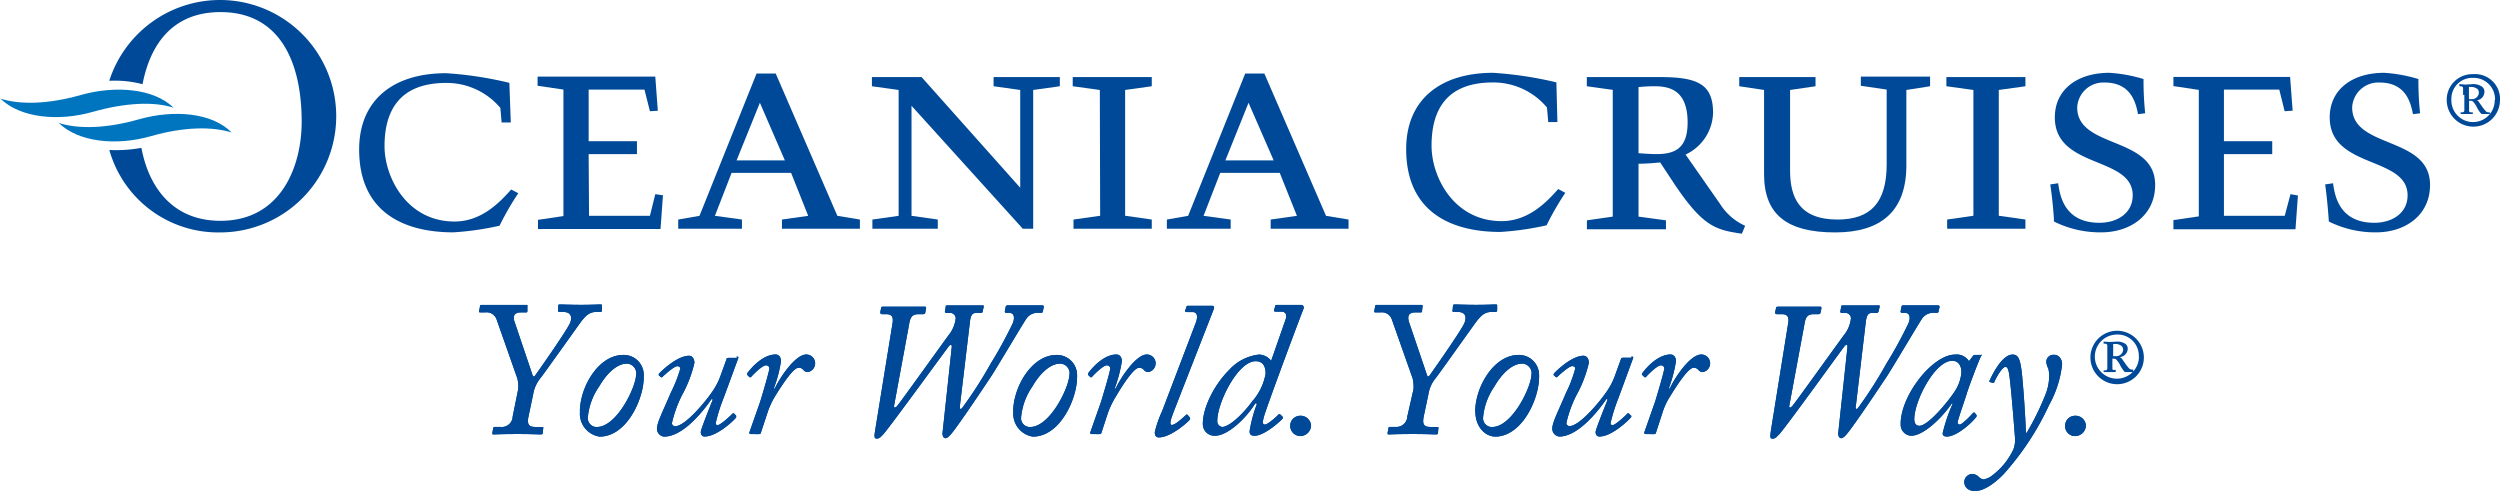 <svg id="Layer_1" data-name="Layer 1" xmlns="http://www.w3.org/2000/svg" viewBox="0 0 316.23 62.12"><defs><style>.cls-1{fill:#004998;}.cls-2{fill:#0075bf;}</style></defs><g id="Group_5549" data-name="Group 5549"><path id="Path_5806" data-name="Path 5806" class="cls-1" d="M82.89,24.56l-.68,2.74h-7.7l-.05-7.8h6.11V17.86H74.46V11.33h7.06l.69,2.74,1-.06-.32-4.32H68v1.16l3.27.48v16l-3.22.48h0v1.16h15.5l.31-4.27Z"/><g id="Group_5548" data-name="Group 5548"><path id="Path_5807" data-name="Path 5807" class="cls-1" d="M64.61,15.49H63.45l-.16-1.84a8.87,8.87,0,0,0-6.85-3.16c-6,0-7.8,3.63-7.8,8,0,3.95,2.84,9.53,8.85,9.53,3.32,0,5.59-2.26,7.17-4.05l.9.47a35,35,0,0,0-2.37,4.11,36.17,36.17,0,0,1-5.85.84c-6.17,0-11.91-2.47-11.91-10.48,0-6.17,4.21-9.65,11-9.65a46.14,46.14,0,0,1,8,1.22Z"/><path id="Path_5808" data-name="Path 5808" class="cls-1" d="M93.85,28.93H85.79V27.77l2.69-.47,7.22-18h2.42l7.8,18,2.85.47v1.16H98.91V27.77l3.32-.47-2.16-5.43H92.54L90.43,27.3l3.42.47Zm-.68-8.64h6.11L96.12,13Z"/><path id="Path_5809" data-name="Path 5809" class="cls-1" d="M134.06,10.91l-3.37.47V28.93h-1.32L115.3,13.38V27.3l3.32.47v1.16h-8.27V27.77l3.32-.47V11.38l-3.38-.47V9.75h6.28l12.48,14V11.38l-3.37-.47V9.75h8.38Z"/><path id="Path_5810" data-name="Path 5810" class="cls-1" d="M139.12,11.38l-3.43-.47V9.75h10v1.16l-3.37.47V27.29l3.37.48v1.16h-9.9V27.77l3.37-.48Z"/><path id="Path_5811" data-name="Path 5811" class="cls-1" d="M155.67,28.93H147.6V27.77l2.69-.47,7.22-18h2.42l7.8,18,2.85.47v1.16h-9.85V27.77l3.32-.47-2.17-5.43h-7.53l-2.11,5.43,3.43.47ZM155,20.29h6.11L157.93,13Z"/><path id="Path_5812" data-name="Path 5812" class="cls-1" d="M289.73,24.56,289,27.3h-7.69V19.5h6.11V17.86h-6.11V11.33h7l.68,2.74L290,14l-.32-4.27H274.92v1.16l3.21.48v16l-3.21.47h0v1.16h15.44l.31-4.27Z"/><path id="Path_5813" data-name="Path 5813" class="cls-1" d="M197,15.44h-1.16l-.16-1.84a8.84,8.84,0,0,0-6.85-3.17c-6,0-7.75,3.64-7.75,8,0,4,2.85,9.54,8.86,9.54,3.31,0,5.58-2.26,7.16-4.06l.9.48a35.62,35.62,0,0,0-2.37,4.11,37.14,37.14,0,0,1-5.85.84c-6.16,0-11.91-2.47-11.91-10.49,0-6.16,4.22-9.64,11-9.64a47.1,47.1,0,0,1,8,1.21Z"/><path id="Path_5814" data-name="Path 5814" class="cls-1" d="M204.09,11.38l-3.37-.47V9.75H210c4.8,0,6.69.94,6.69,4.53a6,6,0,0,1-3.48,5.27l4.38,6.27a7.25,7.25,0,0,0,3.16,2.74l-.42,1c-3.32-.48-4.9-.9-8.49-6.22L210,20.55c-.58.05-1.69.16-2.74.16V27.4l3.47.47V29h-10V27.87L204,27.4v-16Zm3.17,8c.73.05,1.47.11,2.31.11,2.38,0,3.9-.8,3.9-4,0-4.16-2.37-4.58-4.21-4.58-.84,0-1.37.05-2,.1Z"/><path id="Path_5815" data-name="Path 5815" class="cls-1" d="M244.14,9.75v1.16l-3,.47v9.54c0,5.8-3.21,8.48-9,8.48-6.06,0-9-2.21-9-7.38V11.38L220,10.91V9.75h9.65v1.16l-3.22.47V21.55c0,3.27,1.05,6.22,6,6.22,4.21,0,6.22-2.16,6.22-7V11.33l-3.27-.48V9.69h8.75Z"/><path id="Path_5816" data-name="Path 5816" class="cls-1" d="M249.62,11.38l-3.42-.47V9.75h10v1.16l-3.37.47V27.29l3.37.48v1.16H246.3V27.77l3.32-.48Z"/><path id="Path_5817" data-name="Path 5817" class="cls-1" d="M270.44,14.44c-.26-1.37-.84-4-4.22-4a3.31,3.31,0,0,0-3.47,3.15v0c0,5.27,9.86,3.58,9.86,9.8,0,3.9-3.21,6-6.8,6a13.09,13.09,0,0,1-6-1.37c0-.84-.26-3.37-.47-4.69l1-.15c.21,1.42.69,5,5.22,5,2.32,0,4.21-1.26,4.21-3.47,0-5-9.85-3.32-9.85-9.86,0-3.48,2.79-5.64,6.9-5.64a18.59,18.59,0,0,1,4.32.79,39.11,39.11,0,0,0,.21,4.33Z"/><path id="Path_5818" data-name="Path 5818" class="cls-1" d="M305.22,14.44c-.27-1.37-.84-4-4.22-4a3.31,3.31,0,0,0-3.47,3.15v0c0,5.27,9.85,3.58,9.85,9.8,0,3.9-3.21,6-6.8,6a13.09,13.09,0,0,1-6-1.37c-.05-.84-.26-3.37-.47-4.69l1-.15c.21,1.42.69,5,5.22,5,2.32,0,4.21-1.26,4.21-3.47,0-5-9.85-3.32-9.85-9.86,0-3.48,2.79-5.64,6.9-5.64a18.69,18.69,0,0,1,4.32.79,39.11,39.11,0,0,0,.21,4.33Z"/><path id="Path_5819" data-name="Path 5819" class="cls-1" d="M27.82,0a14.72,14.72,0,0,0-14,10.22,13.87,13.87,0,0,1,4.21.43c1-5.17,3.9-9.12,9.86-9.12,7.69,0,10.27,6.59,10.27,13.86,0,5.69-2.63,12.54-10.27,12.54-6.22,0-9.12-4.48-10-9.22h-.06a17.3,17.3,0,0,1-4,.26,14.29,14.29,0,0,0,14,10.43,14.7,14.7,0,1,0,0-29.4h0"/><path id="Path_5820" data-name="Path 5820" class="cls-2" d="M10.28,12c-4.22,1.21-7.8,1.26-10.23.47l0,0c2.53,2.48,7.38,2.9,11.65,1.69s7.85-1.32,10.27-.53h0C19.44,11.17,14.6,10.8,10.28,12"/><path id="Path_5821" data-name="Path 5821" class="cls-2" d="M17.65,15.07c-4.21,1.21-7.8,1.27-10.22.48l0,0c2.53,2.48,7.38,2.9,11.64,1.68S26.88,16,29.3,16.76h0c-2.48-2.53-7.32-2.9-11.65-1.69"/><path id="Path_5822" data-name="Path 5822" class="cls-1" d="M65.55,49.22a4.5,4.5,0,0,0-.1-1.32l-2.63-7.48a1.34,1.34,0,0,0-1.48-.9h-.57c-.16,0-.22-.06-.16-.21l.1-.53c0-.16,0-.21.26-.21s1,0,2.53,0c1.85,0,2.64,0,3,0,.16,0,.27,0,.21.21l0,.53c0,.15,0,.21-.21.21h-.63c-.9,0-1,.58-.79,1.16l2.26,6.69c.1.32.21.32.37.1.53-.74,4.16-5.9,4.43-6.69s0-1.32-.9-1.32h-.48c-.15,0-.21-.1-.15-.26l0-.48c0-.15,0-.21.26-.21s1.27.05,2.64.05,2.05-.05,2.37-.05.26.05.26.21l0,.48c0,.21-.05.26-.21.26h-.48c-.84,0-1.26.37-1.9,1.16-.31.42-4.74,6.64-5.11,7.11a4.39,4.39,0,0,0-1,2.16l-.58,2.75c-.26,1.21.16,1.37.95,1.37h.74c.16,0,.21.05.16.2l-.06.53c0,.11,0,.21-.26.21-.37,0-1.16-.05-2.9-.05-2,0-2.74.05-3,.05s-.21-.05-.21-.21l.1-.53a.2.2,0,0,1,.17-.21h.73a1.38,1.38,0,0,0,1.56-1.17s0-.07,0-.1Z"/><path id="Path_5823" data-name="Path 5823" class="cls-1" d="M73.35,52.06c0-3.05,2.32-7.16,5.48-7.16a2.52,2.52,0,0,1,2.6,2.47,2.26,2.26,0,0,1,0,.37c0,2.64-2.11,7.49-5.59,7.49a2.94,2.94,0,0,1-2.48-3.17m7.12-4.74A1.24,1.24,0,0,0,79.38,46h-.12c-1,0-2.32.9-3.48,2.9a8,8,0,0,0-1.42,3.9,1.11,1.11,0,0,0,1,1.21h.1c2.53.06,5-5.06,5-6.64"/><path id="Path_5824" data-name="Path 5824" class="cls-1" d="M93.17,45.11c.21,0,.26,0,.21.21l-1.84,5a21.49,21.49,0,0,0-1,3.16c0,.21,0,.21.2.31.37,0,1.69-1.21,1.91-1.47,0,0,.15-.1.21,0l.26.26s0,.1,0,.21-2.32,2.43-4,2.43c-.32,0-.48-.27-.48-.58s1.21-3.32,1.53-4.11L90,50.48c-1,1.48-3.58,4.75-6,4.75a1,1,0,0,1-.9-1h0c0-.79.79-2.27,1.74-4.53a17.87,17.87,0,0,0,1.21-3.06c0-.21-.16-.32-.37-.32-.42,0-1.63,1.11-1.9,1.37a.15.15,0,0,1-.21,0l-.21-.21c-.06,0-.06-.1,0-.21S85.58,45,87.16,45c.47,0,.68.48.68.9A15.94,15.94,0,0,1,86.26,50,15.34,15.34,0,0,0,85,53.49a.38.38,0,0,0,.35.42.09.09,0,0,0,.07,0c1.26,0,3.85-3.16,4.53-4.16a8.84,8.84,0,0,0,1.11-2l.84-2.32c0-.16.16-.16.32-.16h1Z"/><path id="Path_5825" data-name="Path 5825" class="cls-1" d="M95,54.91c-.16,0-.26-.11-.21-.21l1.37-3.9c.42-1.37,1.16-3.9,1.16-4.22a.41.41,0,0,0-.42-.37c-.47,0-1.58,1.11-1.9,1.48a.17.17,0,0,1-.21,0l-.27-.26c0-.06,0-.11,0-.21.53-.74,2-2.38,3.59-2.38.47,0,.68.43.68.85a16.9,16.9,0,0,1-.9,3.42l.1.06c.64-1.37,2.59-4.33,4-4.33a1.12,1.12,0,0,1,.21,2.22.68.68,0,0,1-.58-.27.7.7,0,0,0-.64-.26c-.63,0-2,2.06-3,3.69a10.22,10.22,0,0,0-.94,2.11l-.8,2.42c-.05.16-.1.16-.31.16Z"/><path id="Path_5826" data-name="Path 5826" class="cls-1" d="M113.09,51.33c0,.26.1.31.37.05s6.37-8.8,6.64-9.12a4.12,4.12,0,0,0,.79-2,.71.71,0,0,0-.74-.68h-.42c-.16,0-.21-.06-.21-.16l.1-.58c0-.16,0-.21.26-.21s.9,0,2.06,0c1.37,0,2,0,2.26,0s.26,0,.21.26l-.1.48c0,.15-.1.21-.26.21h-.53c-.53,0-.74.26-.84,1.21l-1.27,10.64c0,.32.06.37.27.21A52.91,52.91,0,0,0,125.31,46a52.92,52.92,0,0,0,2.8-5.12c.26-.68.21-1.31-.48-1.31h-.37c-.1,0-.16-.06-.16-.21l.1-.48a.25.25,0,0,1,.24-.26h0c.31,0,.9,0,2.05,0,1.32,0,1.95,0,2.32,0,.16,0,.27.1.21.26l-.1.48a.2.2,0,0,1-.17.21h-.46a1.68,1.68,0,0,0-1.42.68c-.32.42-3.85,6.38-4.48,7.33s-4,6-5,7.22c-.21.26-.53.63-.79.63s-.42-.32-.37-.74l1.16-10.8c0-.31-.1-.37-.31-.16s-7.43,10.17-8.33,11.18c-.26.26-.47.57-.84.57s-.32-.31-.21-1.05L112.88,41c.15-.84,0-1.26-.79-1.26h-.48c-.21,0-.26-.06-.26-.27l.1-.47c0-.11,0-.21.26-.21s1.21,0,2.48,0c1.47,0,2.42,0,2.69,0s.26,0,.26.26l-.1.48c0,.1-.05.21-.26.21h-.53c-.84,0-1.11.31-1.27,1.37Z"/><path id="Path_5827" data-name="Path 5827" class="cls-1" d="M128.16,52.06c0-3.05,2.32-7.16,5.48-7.16a2.54,2.54,0,0,1,2.6,2.47,2.23,2.23,0,0,1,0,.37c0,2.64-2.11,7.49-5.59,7.49a2.93,2.93,0,0,1-2.47-3.17m7.11-4.74A1.22,1.22,0,0,0,134.18,46h-.12c-1,0-2.32.9-3.48,2.9a8.16,8.16,0,0,0-1.42,3.9,1.11,1.11,0,0,0,1,1.21h.11c2.53.06,5-5.06,5-6.64"/><path id="Path_5828" data-name="Path 5828" class="cls-1" d="M138.12,54.91c-.16,0-.27-.11-.21-.21l1.37-3.9c.42-1.37,1.16-3.9,1.16-4.22a.42.42,0,0,0-.42-.37c-.48,0-1.58,1.11-1.91,1.48a.15.15,0,0,1-.2,0l-.27-.26c0-.06,0-.11,0-.21.53-.74,2-2.38,3.58-2.38.48,0,.69.43.69.85a18.32,18.32,0,0,1-.9,3.42l.1.06c.63-1.37,2.58-4.33,3.95-4.33a1.12,1.12,0,0,1,.21,2.22.7.7,0,0,1-.58-.27.7.7,0,0,0-.63-.26c-.63,0-2,2.06-2.95,3.69a10.81,10.81,0,0,0-1,2.11l-.79,2.42c-.05.16-.1.16-.31.16Z"/><path id="Path_5829" data-name="Path 5829" class="cls-1" d="M151.19,41c.37-.9.31-1.53-.37-1.53h-.74c-.16,0-.21-.11-.16-.21l.16-.42c0-.16.11-.16.26-.16h3c.21,0,.27.16.21.37l-5,12.8c-.21.58-.79,1.9-.32,1.9s1.48-1,1.79-1.26c.1-.11.16-.06.21,0l.27.31a.26.26,0,0,1,0,.27c-.1.21-2.37,2.26-3.9,2.26-.32,0-.53-.16-.53-.68A14.42,14.42,0,0,1,147,52Z"/><path id="Path_5830" data-name="Path 5830" class="cls-1" d="M161.36,39.42c-.21,0-.21-.11-.21-.16l.15-.53c0-.1.06-.16.27-.16h3a.32.32,0,0,1,.34.28.4.4,0,0,1,0,.15c-.36.84-4.58,12.17-5,13.6-.21.73-.26,1.1.1,1.1s1.59-1.1,1.69-1.26a.21.21,0,0,1,.26,0l.27.26a.24.24,0,0,1,0,.26c-.16.22-2.27,2.16-3.53,2.16-.37,0-.64-.1-.64-.57A17.49,17.49,0,0,1,159,51.07l-.21-.06c-1.16,1.9-3.48,4.11-5.11,4.11a1.47,1.47,0,0,1-1.53-1.42.43.43,0,0,1,0-.16c0-1.9,1.37-4.8,3.32-6.74a6,6,0,0,1,3.79-1.95,2,2,0,0,1,1.53.79l1.84-5.27c.16-.47.06-.95-.58-.95Zm-2.85,11.22a7.24,7.24,0,0,0,1.58-3.37c0-1.16-.52-1.58-1.26-1.58-2.27,0-4.85,5.27-4.85,7.53a.72.72,0,0,0,.66.79h0c1.05-.1,2.9-2,3.84-3.37"/><path id="Path_5831" data-name="Path 5831" class="cls-1" d="M163.2,53.86a1.27,1.27,0,0,1,1.27-1.27,1.32,1.32,0,0,1,1.37,1.26h0a1.38,1.38,0,0,1-1.37,1.31,1.3,1.3,0,0,1-1.27-1.31"/><path id="Path_5832" data-name="Path 5832" class="cls-1" d="M178.8,49.22a5.31,5.31,0,0,0-.1-1.32l-2.64-7.48a1.34,1.34,0,0,0-1.47-.9H174c-.16,0-.21-.06-.16-.21l.1-.53c0-.16.06-.21.26-.21s.95,0,2.53,0c1.85,0,2.64,0,3,0,.15,0,.26,0,.21.21l-.06.53c0,.15,0,.21-.21.21H179c-.9,0-.95.58-.79,1.16l2.27,6.69c.1.32.21.32.37.1.52-.74,4.16-5.9,4.42-6.69s.05-1.32-.9-1.32h-.47c-.16,0-.21-.1-.16-.26l.05-.48c0-.15,0-.21.32-.21s1.26.05,2.63.05,2.06-.05,2.37-.05.27.05.27.21l0,.48c0,.21-.06.26-.22.26h-.47c-.84,0-1.26.37-1.9,1.16-.32.42-4.74,6.64-5.11,7.11a4.3,4.3,0,0,0-1,2.16l-.58,2.75c-.26,1.21.16,1.37.95,1.37h.74c.15,0,.21.05.15.2l-.05.53c0,.11,0,.21-.26.21-.37,0-1.16-.05-2.9-.05-2,0-2.74.05-3,.05s-.21-.05-.21-.21l.1-.53a.2.2,0,0,1,.17-.21h.72A1.38,1.38,0,0,0,178,52.84a.34.34,0,0,0,0-.1Z"/><path id="Path_5833" data-name="Path 5833" class="cls-1" d="M186.6,52.06c0-3.05,2.32-7.16,5.48-7.16a2.53,2.53,0,0,1,2.6,2.47,2.23,2.23,0,0,1,0,.37c0,2.64-2.11,7.49-5.58,7.49-1.37-.06-2.48-1.37-2.48-3.17m7.11-4.74A1.22,1.22,0,0,0,192.62,46h-.12c-1,0-2.32.9-3.48,2.9a8.16,8.16,0,0,0-1.42,3.9,1.11,1.11,0,0,0,1,1.21h.11c2.53.06,5-5.06,5-6.64"/><path id="Path_5834" data-name="Path 5834" class="cls-1" d="M206.36,45.11c.21,0,.26,0,.21.21l-1.84,5a22.76,22.76,0,0,0-1,3.16c0,.21,0,.21.21.31.37,0,1.68-1.21,1.9-1.47,0,0,.16-.1.21,0l.26.26c.06,0,.06.1,0,.21s-2.32,2.43-4,2.43c-.32,0-.48-.27-.48-.58s1.22-3.32,1.53-4.11l-.16-.06c-1,1.48-3.58,4.75-5.95,4.75a1,1,0,0,1-.9-1h0c0-.79.79-2.27,1.74-4.53a15.93,15.93,0,0,0,1.16-3.06c0-.21-.16-.32-.37-.32-.42,0-1.63,1.11-1.9,1.37a.15.15,0,0,1-.21,0l-.21-.21c-.06,0-.06-.1,0-.21S198.72,45,200.3,45c.47,0,.68.48.68.9A15.94,15.94,0,0,1,199.4,50a15.34,15.34,0,0,0-1.26,3.47.38.38,0,0,0,.35.42.09.09,0,0,0,.07,0c1.26,0,3.85-3.16,4.53-4.16a8.84,8.84,0,0,0,1.11-2l.84-2.32c.05-.16.16-.16.32-.16h1Z"/><path id="Path_5835" data-name="Path 5835" class="cls-1" d="M208.2,54.91c-.15,0-.26-.11-.21-.21l1.37-3.9c.42-1.37,1.16-3.9,1.16-4.22a.41.41,0,0,0-.42-.37c-.47,0-1.58,1.11-1.9,1.48a.17.17,0,0,1-.21,0l-.26-.26c-.06-.06-.06-.11,0-.21.52-.74,2-2.38,3.58-2.38.47,0,.69.43.69.85a18.32,18.32,0,0,1-.9,3.42l.1.06c.63-1.37,2.58-4.33,4-4.33a1.12,1.12,0,0,1,.21,2.22.7.7,0,0,1-.58-.27.7.7,0,0,0-.63-.26c-.63,0-2,2.06-3,3.69a8.37,8.37,0,0,0-.95,2.11l-.79,2.42c-.05.16-.1.16-.31.16Z"/><path id="Path_5836" data-name="Path 5836" class="cls-1" d="M226.33,51.33c-.05.26.11.31.37.05s6.38-8.8,6.64-9.12a4,4,0,0,0,.79-2,.7.7,0,0,0-.73-.68H233c-.16,0-.22-.06-.22-.16l.11-.58c0-.16,0-.21.32-.21s.9,0,2.05,0c1.37,0,2,0,2.27,0s.26,0,.21.26l-.11.48c-.05.15-.1.21-.26.21h-.53c-.52,0-.73.26-.84,1.21l-1.26,10.64c-.06.32.05.37.26.21A52.91,52.91,0,0,0,238.61,46a52.92,52.92,0,0,0,2.8-5.12c.26-.68.21-1.31-.48-1.31h-.37c-.1,0-.15-.06-.15-.21l.1-.48a.24.24,0,0,1,.23-.26h0c.32,0,.9,0,2.06,0s1.95,0,2.31,0c.16,0,.27.1.22.26l-.11.48a.2.2,0,0,1-.17.21h-.46a1.71,1.71,0,0,0-1.43.68c-.31.42-3.84,6.38-4.47,7.33s-4,6-5,7.22c-.21.26-.53.63-.79.63s-.42-.32-.37-.74l1.16-10.8c0-.31-.11-.37-.32-.16S226,53.91,225.07,54.92c-.27.26-.48.57-.85.57s-.31-.31-.21-1.05L226.17,41c.16-.84,0-1.26-.79-1.26h-.58c-.21,0-.26-.06-.26-.27l.11-.47c0-.11,0-.21.31-.21s1.21,0,2.48,0c1.47,0,2.42,0,2.69,0s.26,0,.26.26l-.11.48c0,.1-.05.21-.26.21h-.53c-.84,0-1.1.31-1.26,1.37Z"/><path id="Path_5837" data-name="Path 5837" class="cls-1" d="M250.58,44.85c.1,0,.1.1,0,.21-.48,1-1.69,4.32-1.79,4.69s-1.16,3.42-1.16,3.63.1.32.26.32c.32,0,1.53-1.27,1.69-1.48.05,0,.16-.1.21,0l.21.26c0,.06.11.1,0,.22-.26.47-2.37,2.52-3.74,2.52-.31,0-.53-.1-.53-.42A20.79,20.79,0,0,1,247,51.06l-.1-.05c-1,1.53-3.47,4.11-5.16,4.11a1.4,1.4,0,0,1-1.32-1.47v-.06c0-3.53,4-8.74,6.9-8.74a1.83,1.83,0,0,1,1.74.84l.48-.63a.29.29,0,0,1,.26-.16h.79Zm-3.06,4.21a4.86,4.86,0,0,0,.58-2c0-.63-.26-1.42-1.16-1.42-2.21,0-4.8,5.11-4.8,7.38,0,.57.27.84.64.84,1.26,0,4.32-3.9,4.74-4.8"/><path id="Path_5838" data-name="Path 5838" class="cls-1" d="M251.68,48.32c-.06,0-.06-.1,0-.21s1.42-3.26,2.9-3.26c.73,0,1,.57,1.21,2.74.26,2.74.42,5.58.47,7.16h.1a34.41,34.41,0,0,0,2.48-5.11,6.88,6.88,0,0,0,.37-2.11,4.61,4.61,0,0,0-.11-.9,2.28,2.28,0,0,1-.26-.84.89.89,0,0,1,.86-.91h.14c.63,0,1,.58,1,1.21a13.5,13.5,0,0,1-1.63,5.11,35.14,35.14,0,0,1-5.7,8.7c-.63.68-2.26,2.21-3.68,2.21-.95,0-1.37-.58-1.37-1.16a1.07,1.07,0,0,1,.94-1,1.26,1.26,0,0,1,.9.37,1.05,1.05,0,0,0,.58.32,2.37,2.37,0,0,0,1.16-.53,8.75,8.75,0,0,0,2.64-3.27,3.51,3.51,0,0,0,.21-1.37c-.05-.58-.53-7.11-.79-8.38-.1-.47-.21-.68-.42-.68-.43,0-1.22,1.42-1.43,1.95a.12.12,0,0,1-.16.08l0,0Z"/><path id="Path_5839" data-name="Path 5839" class="cls-1" d="M261.22,53.86a1.26,1.26,0,0,1,1.26-1.27,1.31,1.31,0,0,1,1.37,1.26h0a1.37,1.37,0,0,1-1.37,1.31,1.25,1.25,0,0,1-1.26-1.25v-.06"/><path id="Path_5840" data-name="Path 5840" class="cls-1" d="M65.55,49.22a4.5,4.5,0,0,0-.1-1.32l-2.63-7.48a1.34,1.34,0,0,0-1.48-.9h-.57c-.16,0-.22-.06-.16-.21l.1-.53c0-.16,0-.21.26-.21s1,0,2.53,0c1.85,0,2.64,0,3,0,.16,0,.27,0,.21.21l0,.53c0,.15,0,.21-.21.21h-.63c-.9,0-1,.58-.79,1.16l2.26,6.69c.1.32.21.32.37.1.53-.74,4.16-5.9,4.43-6.69s0-1.32-.9-1.32h-.48c-.15,0-.21-.1-.15-.26l0-.48c0-.15,0-.21.26-.21s1.27.05,2.64.05,2.05-.05,2.37-.05.26.05.26.21l0,.48c0,.21-.05.26-.21.26h-.48c-.84,0-1.26.37-1.9,1.16-.31.42-4.74,6.64-5.11,7.11a4.39,4.39,0,0,0-1,2.16l-.58,2.75c-.26,1.21.16,1.37.95,1.37h.74c.16,0,.21.05.16.2l-.06.53c0,.11,0,.21-.26.21-.37,0-1.16-.05-2.9-.05-2,0-2.74.05-3,.05s-.21-.05-.21-.21l.1-.53a.2.2,0,0,1,.17-.21h.73a1.38,1.38,0,0,0,1.56-1.17s0-.07,0-.1Z"/><path id="Path_5841" data-name="Path 5841" class="cls-1" d="M73.35,52.06c0-3.05,2.32-7.16,5.48-7.16a2.52,2.52,0,0,1,2.6,2.47,2.26,2.26,0,0,1,0,.37c0,2.64-2.11,7.49-5.59,7.49a2.94,2.94,0,0,1-2.48-3.17m7.12-4.74A1.24,1.24,0,0,0,79.38,46h-.12c-1,0-2.32.9-3.48,2.9a8,8,0,0,0-1.42,3.9,1.11,1.11,0,0,0,1,1.21h.1c2.53.06,5-5.06,5-6.64"/><path id="Path_5842" data-name="Path 5842" class="cls-1" d="M93.17,45.11c.21,0,.26,0,.21.21l-1.84,5a21.49,21.49,0,0,0-1,3.16c0,.21,0,.21.2.31.37,0,1.69-1.21,1.91-1.47,0,0,.15-.1.21,0l.26.26s0,.1,0,.21-2.32,2.43-4,2.43c-.32,0-.48-.27-.48-.58s1.21-3.32,1.53-4.11L90,50.48c-1,1.48-3.58,4.75-6,4.75a1,1,0,0,1-.9-1h0c0-.79.79-2.27,1.74-4.53a17.87,17.87,0,0,0,1.21-3.06c0-.21-.16-.32-.37-.32-.42,0-1.63,1.11-1.9,1.37a.15.15,0,0,1-.21,0l-.21-.21c-.06,0-.06-.1,0-.21S85.58,45,87.16,45c.47,0,.68.48.68.9A15.94,15.94,0,0,1,86.26,50,15.34,15.34,0,0,0,85,53.49a.38.38,0,0,0,.35.42.09.09,0,0,0,.07,0c1.26,0,3.85-3.16,4.53-4.16a8.84,8.84,0,0,0,1.11-2l.84-2.32c0-.16.16-.16.32-.16h1Z"/><path id="Path_5843" data-name="Path 5843" class="cls-1" d="M95,54.91c-.16,0-.26-.11-.21-.21l1.37-3.9c.42-1.37,1.16-3.9,1.16-4.22a.41.41,0,0,0-.42-.37c-.47,0-1.58,1.11-1.9,1.48a.17.17,0,0,1-.21,0l-.27-.26c0-.06,0-.11,0-.21.53-.74,2-2.38,3.59-2.38.47,0,.68.43.68.85a16.9,16.9,0,0,1-.9,3.42l.1.06c.64-1.37,2.59-4.33,4-4.33a1.12,1.12,0,0,1,.21,2.22.68.68,0,0,1-.58-.27.7.7,0,0,0-.64-.26c-.63,0-2,2.06-3,3.69a10.22,10.22,0,0,0-.94,2.11l-.8,2.42c-.05.16-.1.16-.31.16Z"/><path id="Path_5844" data-name="Path 5844" class="cls-1" d="M113.09,51.33c0,.26.1.31.37.05s6.37-8.8,6.64-9.12a4.12,4.12,0,0,0,.79-2,.71.71,0,0,0-.74-.68h-.42c-.16,0-.21-.06-.21-.16l.1-.58c0-.16,0-.21.26-.21s.9,0,2.06,0c1.37,0,2,0,2.26,0s.26,0,.21.26l-.1.48c0,.15-.1.21-.26.21h-.53c-.53,0-.74.26-.84,1.21l-1.27,10.64c0,.32.06.37.27.21A52.91,52.91,0,0,0,125.31,46a52.92,52.92,0,0,0,2.8-5.12c.26-.68.21-1.31-.48-1.31h-.37c-.1,0-.16-.06-.16-.21l.1-.48a.25.25,0,0,1,.24-.26h0c.31,0,.9,0,2.05,0,1.32,0,1.95,0,2.32,0,.16,0,.27.1.21.26l-.1.48a.2.2,0,0,1-.17.21h-.46a1.68,1.68,0,0,0-1.42.68c-.32.42-3.85,6.38-4.48,7.33s-4,6-5,7.22c-.21.26-.53.63-.79.63s-.42-.32-.37-.74l1.16-10.8c0-.31-.1-.37-.31-.16s-7.43,10.17-8.33,11.18c-.26.26-.47.57-.84.57s-.32-.31-.21-1.05L112.88,41c.15-.84,0-1.26-.79-1.26h-.48c-.21,0-.26-.06-.26-.27l.1-.47c0-.11,0-.21.26-.21s1.21,0,2.48,0c1.47,0,2.42,0,2.69,0s.26,0,.26.26l-.1.48c0,.1-.05.21-.26.21h-.53c-.84,0-1.11.31-1.27,1.37Z"/><path id="Path_5845" data-name="Path 5845" class="cls-1" d="M128.16,52.06c0-3.05,2.32-7.16,5.48-7.16a2.54,2.54,0,0,1,2.6,2.47,2.23,2.23,0,0,1,0,.37c0,2.64-2.11,7.49-5.59,7.49a2.93,2.93,0,0,1-2.47-3.17m7.11-4.74A1.22,1.22,0,0,0,134.18,46h-.12c-1,0-2.32.9-3.48,2.9a8.16,8.16,0,0,0-1.42,3.9,1.11,1.11,0,0,0,1,1.21h.11c2.53.06,5-5.06,5-6.64"/><path id="Path_5846" data-name="Path 5846" class="cls-1" d="M138.12,54.91c-.16,0-.27-.11-.21-.21l1.37-3.9c.42-1.37,1.16-3.9,1.16-4.22a.42.42,0,0,0-.42-.37c-.48,0-1.58,1.11-1.91,1.48a.15.15,0,0,1-.2,0l-.27-.26c0-.06,0-.11,0-.21.53-.74,2-2.38,3.58-2.38.48,0,.69.43.69.85a18.32,18.32,0,0,1-.9,3.42l.1.06c.63-1.37,2.58-4.33,3.95-4.33a1.12,1.12,0,0,1,.21,2.22.7.7,0,0,1-.58-.27.7.7,0,0,0-.63-.26c-.63,0-2,2.06-2.95,3.69a10.81,10.81,0,0,0-1,2.11l-.79,2.42c-.05.16-.1.16-.31.16Z"/><path id="Path_5847" data-name="Path 5847" class="cls-1" d="M151.19,41c.37-.9.31-1.53-.37-1.53h-.74c-.16,0-.21-.11-.16-.21l.16-.42c0-.16.11-.16.26-.16h3c.21,0,.27.16.21.37l-5,12.8c-.21.58-.79,1.9-.32,1.9s1.48-1,1.79-1.26c.1-.11.16-.06.21,0l.27.31a.26.26,0,0,1,0,.27c-.1.21-2.37,2.26-3.9,2.26-.32,0-.53-.16-.53-.68A14.42,14.42,0,0,1,147,52Z"/><path id="Path_5848" data-name="Path 5848" class="cls-1" d="M161.36,39.42c-.21,0-.21-.11-.21-.16l.15-.53c0-.1.06-.16.27-.16h3a.32.32,0,0,1,.34.28.4.4,0,0,1,0,.15c-.36.84-4.58,12.17-5,13.6-.21.73-.26,1.1.1,1.1s1.59-1.1,1.69-1.26a.21.21,0,0,1,.26,0l.27.26a.24.24,0,0,1,0,.26c-.16.22-2.27,2.16-3.53,2.16-.37,0-.64-.1-.64-.57A17.49,17.49,0,0,1,159,51.07l-.21-.06c-1.16,1.9-3.48,4.11-5.11,4.11a1.47,1.47,0,0,1-1.53-1.42.43.43,0,0,1,0-.16c0-1.9,1.37-4.8,3.32-6.74a6,6,0,0,1,3.79-1.95,2,2,0,0,1,1.53.79l1.84-5.27c.16-.47.06-.95-.58-.95Zm-2.85,11.22a7.24,7.24,0,0,0,1.58-3.37c0-1.16-.52-1.58-1.26-1.58-2.27,0-4.85,5.27-4.85,7.53a.72.72,0,0,0,.66.79h0c1.05-.1,2.9-2,3.84-3.37"/><path id="Path_5849" data-name="Path 5849" class="cls-1" d="M163.2,53.86a1.27,1.27,0,0,1,1.27-1.27,1.32,1.32,0,0,1,1.37,1.26h0a1.38,1.38,0,0,1-1.37,1.31,1.3,1.3,0,0,1-1.27-1.31"/><path id="Path_5850" data-name="Path 5850" class="cls-1" d="M178.8,49.22a5.31,5.31,0,0,0-.1-1.32l-2.64-7.48a1.34,1.34,0,0,0-1.47-.9H174c-.16,0-.21-.06-.16-.21l.1-.53c0-.16.06-.21.26-.21s.95,0,2.53,0c1.85,0,2.64,0,3,0,.15,0,.26,0,.21.21l-.06.53c0,.15,0,.21-.21.21H179c-.9,0-.95.58-.79,1.16l2.27,6.69c.1.32.21.32.37.1.52-.74,4.16-5.9,4.42-6.69s.05-1.32-.9-1.32h-.47c-.16,0-.21-.1-.16-.26l.05-.48c0-.15,0-.21.32-.21s1.26.05,2.63.05,2.06-.05,2.37-.05.27.05.27.21l0,.48c0,.21-.06.26-.22.26h-.47c-.84,0-1.26.37-1.9,1.16-.32.42-4.74,6.64-5.11,7.11a4.3,4.3,0,0,0-1,2.16l-.58,2.75c-.26,1.21.16,1.37.95,1.37h.74c.15,0,.21.05.15.2l-.05.53c0,.11,0,.21-.26.21-.37,0-1.16-.05-2.9-.05-2,0-2.74.05-3,.05s-.21-.05-.21-.21l.1-.53a.2.2,0,0,1,.17-.21h.72A1.38,1.38,0,0,0,178,52.84a.34.34,0,0,0,0-.1Z"/><path id="Path_5851" data-name="Path 5851" class="cls-1" d="M186.6,52.06c0-3.05,2.32-7.16,5.48-7.16a2.53,2.53,0,0,1,2.6,2.47,2.23,2.23,0,0,1,0,.37c0,2.64-2.11,7.49-5.58,7.49-1.37-.06-2.48-1.37-2.48-3.17m7.11-4.74A1.22,1.22,0,0,0,192.62,46h-.12c-1,0-2.32.9-3.48,2.9a8.16,8.16,0,0,0-1.42,3.9,1.11,1.11,0,0,0,1,1.21h.11c2.53.06,5-5.06,5-6.64"/><path id="Path_5852" data-name="Path 5852" class="cls-1" d="M206.36,45.11c.21,0,.26,0,.21.21l-1.84,5a22.76,22.76,0,0,0-1,3.16c0,.21,0,.21.21.31.37,0,1.68-1.21,1.9-1.47,0,0,.16-.1.21,0l.26.26c.06,0,.06.1,0,.21s-2.32,2.43-4,2.43c-.32,0-.48-.27-.48-.58s1.22-3.32,1.53-4.11l-.16-.06c-1,1.48-3.58,4.75-5.95,4.75a1,1,0,0,1-.9-1h0c0-.79.79-2.27,1.74-4.53a15.93,15.93,0,0,0,1.16-3.06c0-.21-.16-.32-.37-.32-.42,0-1.63,1.11-1.9,1.37a.15.15,0,0,1-.21,0l-.21-.21c-.06,0-.06-.1,0-.21S198.72,45,200.3,45c.47,0,.68.48.68.9A15.94,15.94,0,0,1,199.4,50a15.34,15.34,0,0,0-1.26,3.47.38.38,0,0,0,.35.42.09.09,0,0,0,.07,0c1.26,0,3.85-3.16,4.53-4.16a8.84,8.84,0,0,0,1.11-2l.84-2.32c.05-.16.16-.16.32-.16h1Z"/><path id="Path_5853" data-name="Path 5853" class="cls-1" d="M208.2,54.91c-.15,0-.26-.11-.21-.21l1.37-3.9c.42-1.37,1.16-3.9,1.16-4.22a.41.41,0,0,0-.42-.37c-.47,0-1.58,1.11-1.9,1.48a.17.17,0,0,1-.21,0l-.26-.26c-.06-.06-.06-.11,0-.21.52-.74,2-2.38,3.58-2.38.47,0,.69.43.69.85a18.32,18.32,0,0,1-.9,3.42l.1.06c.63-1.37,2.58-4.33,4-4.33a1.12,1.12,0,0,1,.21,2.22.7.7,0,0,1-.58-.27.7.7,0,0,0-.63-.26c-.63,0-2,2.06-3,3.69a8.37,8.37,0,0,0-.95,2.11l-.79,2.42c-.05.16-.1.16-.31.16Z"/><path id="Path_5854" data-name="Path 5854" class="cls-1" d="M226.33,51.33c-.05.26.11.31.37.05s6.38-8.8,6.64-9.12a4,4,0,0,0,.79-2,.7.7,0,0,0-.73-.68H233c-.16,0-.22-.06-.22-.16l.11-.58c0-.16,0-.21.32-.21s.9,0,2.05,0c1.37,0,2,0,2.27,0s.26,0,.21.26l-.11.48c-.05.15-.1.21-.26.21h-.53c-.52,0-.73.26-.84,1.21l-1.26,10.64c-.06.32.05.37.26.21A52.91,52.91,0,0,0,238.61,46a52.92,52.92,0,0,0,2.8-5.12c.26-.68.21-1.31-.48-1.31h-.37c-.1,0-.15-.06-.15-.21l.1-.48a.24.24,0,0,1,.23-.26h0c.32,0,.9,0,2.06,0s1.95,0,2.31,0c.16,0,.27.1.22.26l-.11.48a.2.2,0,0,1-.17.21h-.46a1.71,1.71,0,0,0-1.43.68c-.31.42-3.84,6.38-4.47,7.33s-4,6-5,7.22c-.21.26-.53.63-.79.63s-.42-.32-.37-.74l1.16-10.8c0-.31-.11-.37-.32-.16S226,53.91,225.07,54.92c-.27.26-.48.57-.85.57s-.31-.31-.21-1.05L226.17,41c.16-.84,0-1.26-.79-1.26h-.58c-.21,0-.26-.06-.26-.27l.11-.47c0-.11,0-.21.31-.21s1.21,0,2.48,0c1.47,0,2.42,0,2.69,0s.26,0,.26.26l-.11.48c0,.1-.05.21-.26.21h-.53c-.84,0-1.1.31-1.26,1.37Z"/><path id="Path_5855" data-name="Path 5855" class="cls-1" d="M250.58,44.85c.1,0,.1.1,0,.21-.48,1-1.69,4.32-1.79,4.69s-1.16,3.42-1.16,3.63.1.32.26.32c.32,0,1.53-1.27,1.69-1.48.05,0,.16-.1.21,0l.21.26c0,.06.11.1,0,.22-.26.47-2.37,2.52-3.74,2.52-.31,0-.53-.1-.53-.42A20.79,20.79,0,0,1,247,51.06l-.1-.05c-1,1.53-3.47,4.11-5.16,4.11a1.4,1.4,0,0,1-1.32-1.47v-.06c0-3.53,4-8.74,6.9-8.74a1.83,1.83,0,0,1,1.74.84l.48-.63a.29.29,0,0,1,.26-.16h.79Zm-3.06,4.21a4.86,4.86,0,0,0,.58-2c0-.63-.26-1.42-1.16-1.42-2.21,0-4.8,5.11-4.8,7.38,0,.57.27.84.64.84,1.26,0,4.32-3.9,4.74-4.8"/><path id="Path_5856" data-name="Path 5856" class="cls-1" d="M251.68,48.32c-.06,0-.06-.1,0-.21s1.42-3.26,2.9-3.26c.73,0,1,.57,1.21,2.74.26,2.74.42,5.58.47,7.16h.1a34.41,34.41,0,0,0,2.48-5.11,6.88,6.88,0,0,0,.37-2.11,4.61,4.61,0,0,0-.11-.9,2.28,2.28,0,0,1-.26-.84.89.89,0,0,1,.86-.91h.14c.63,0,1,.58,1,1.21a13.5,13.5,0,0,1-1.63,5.11,35.14,35.14,0,0,1-5.7,8.7c-.63.68-2.26,2.21-3.68,2.21-.95,0-1.37-.58-1.37-1.16a1.07,1.07,0,0,1,.94-1,1.26,1.26,0,0,1,.9.37,1.05,1.05,0,0,0,.58.32,2.37,2.37,0,0,0,1.16-.53,8.75,8.75,0,0,0,2.64-3.27,3.51,3.51,0,0,0,.21-1.37c-.05-.58-.53-7.11-.79-8.38-.1-.47-.21-.68-.42-.68-.43,0-1.22,1.42-1.43,1.95a.12.12,0,0,1-.16.08l0,0Z"/><path id="Path_5857" data-name="Path 5857" class="cls-1" d="M261.22,53.86a1.26,1.26,0,0,1,1.26-1.27,1.31,1.31,0,0,1,1.37,1.26h0a1.37,1.37,0,0,1-1.37,1.31,1.25,1.25,0,0,1-1.26-1.25v-.06"/><path id="Path_5858" data-name="Path 5858" class="cls-1" d="M271.18,45.11a3.38,3.38,0,1,1-3.28-3.27,3.39,3.39,0,0,1,3.28,3.27m-.64,0A2.67,2.67,0,0,0,268,42.32h-.18a2.79,2.79,0,1,0,2.74,2.84v0m-4-.58v-.84c0-.16-.1-.27-.32-.27h-.1c-.05,0-.05,0-.05-.05v-.16c0-.05,0-.05.05-.05l.68.05.95-.05a1.82,1.82,0,0,1,1.11.31.78.78,0,0,1,.26.64,1.08,1.08,0,0,1-.95,1v.05a.89.89,0,0,1,.22.16c.05.11.36.53.47.69a6.28,6.28,0,0,0,.47.58.59.59,0,0,0,.43.1c.05,0,.05,0,.05,0V47c0,.06,0,.06-.05.06h-1a2.69,2.69,0,0,1-.27-.32,4,4,0,0,1-.37-.63,2.4,2.4,0,0,0-.37-.53.41.41,0,0,0-.36-.21h-.21v1.21c0,.1,0,.21.15.21h.21c.06,0,.06,0,.06,0V47c0,.06,0,.06-.06.06h-1.42c-.05,0-.05,0-.05-.06v-.1c0-.05,0-.05.05-.05h.11a.27.27,0,0,0,.31-.23.14.14,0,0,0,0-.09Zm.69.47h.36a.87.87,0,0,0,.95-.8v0a.59.59,0,0,0-.26-.53,1.23,1.23,0,0,0-.74-.21h-.26V45Z"/><path id="Path_5859" data-name="Path 5859" class="cls-1" d="M316.23,12.65a3.37,3.37,0,0,1-6.74,0,3.23,3.23,0,0,1,3.21-3.27h.16a3.16,3.16,0,0,1,3.37,2.93c0,.11,0,.22,0,.34m-.63,0A2.7,2.7,0,0,0,313,9.85h-.18a2.64,2.64,0,0,0-2.74,2.54,1.13,1.13,0,0,0,0,.26,2.74,2.74,0,1,0,5.48.1v-.1m-4-.64v-.84c0-.16-.11-.26-.32-.26h-.1c-.05,0-.05,0-.05-.06V10.7c0-.06,0-.06.05-.06l.69.06.94-.06A1.87,1.87,0,0,1,314,11a.76.76,0,0,1,.26.63,1.09,1.09,0,0,1-.94,1.06v0a.65.65,0,0,1,.21.16c.05.1.37.52.47.68a5.48,5.48,0,0,0,.48.58.53.53,0,0,0,.42.1c.05,0,.05,0,.05,0v.16c0,.05,0,.05-.05.05h-1a2,2,0,0,1-.27-.31,4,4,0,0,1-.37-.63,2.75,2.75,0,0,0-.36-.53.44.44,0,0,0-.37-.21h-.21V14a.19.19,0,0,0,.17.21h.25c.05,0,.05,0,.05,0v.16c0,.05,0,.05-.05.05h-1.43c-.06,0-.06,0-.06-.05v-.1c0-.06,0-.06.06-.06h.1a.27.27,0,0,0,.31-.23.11.11,0,0,0,0-.08V12Zm.68.53h.37a.88.88,0,0,0,.95-.8v0c0-.21-.1-.48-.26-.53a1.23,1.23,0,0,0-.74-.21h-.26v1.58Z"/></g></g></svg>